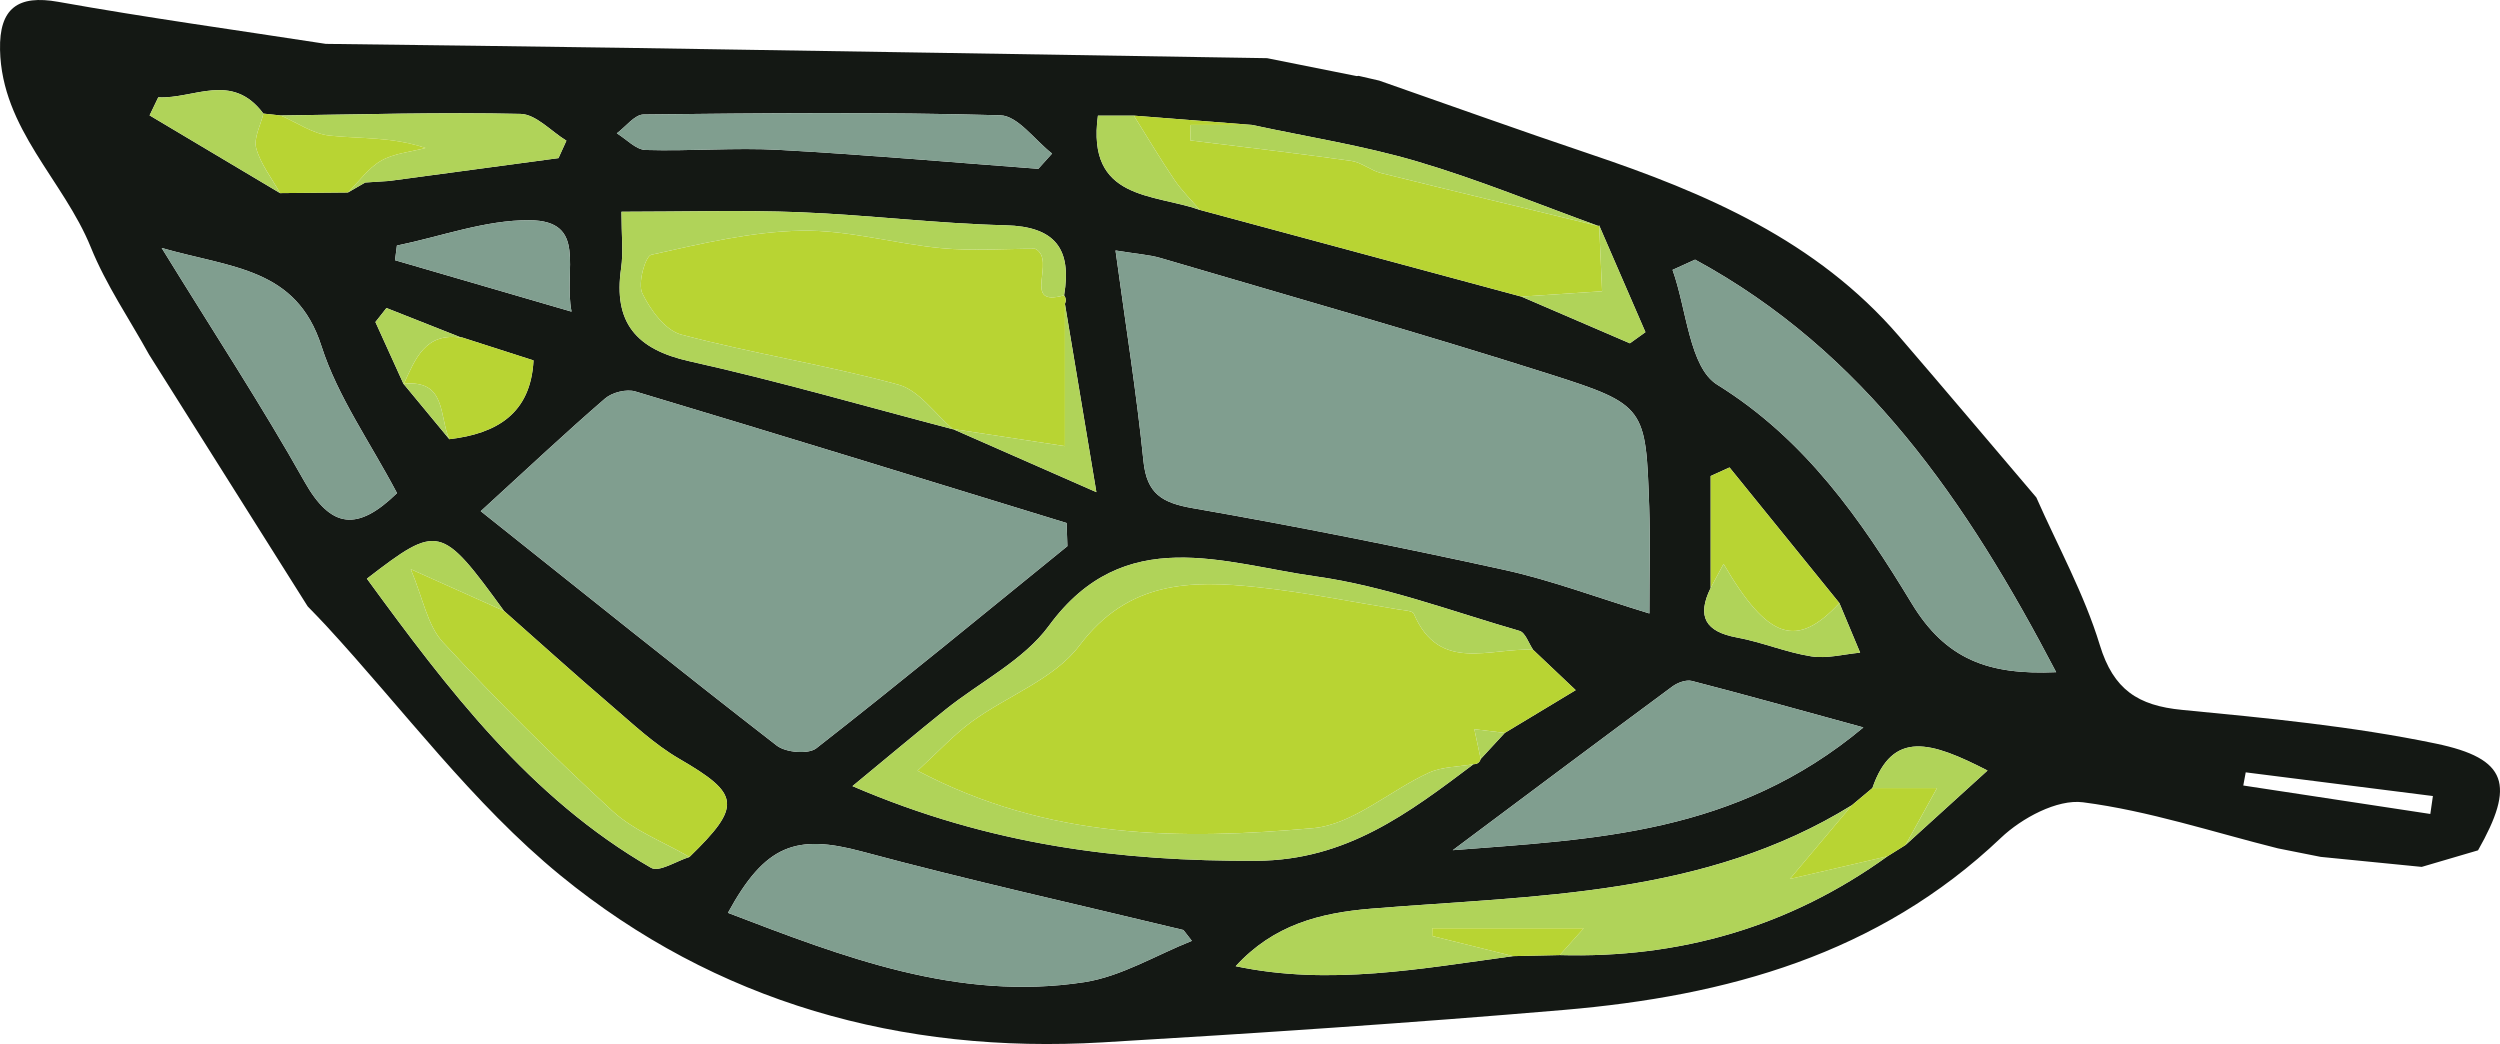 <?xml version="1.0" encoding="UTF-8"?>
<svg id="Layer_1" xmlns="http://www.w3.org/2000/svg" viewBox="0 0 223.041 93.145">
  <defs>
    <style>
      .cls-1 {
        fill: #141814;
      }

      .cls-2 {
        fill: #b0d359;
      }

      .cls-3 {
        fill: #b8d433;
      }

      .cls-4 {
        fill: #809e8f;
      }
    </style>
  </defs>
  <path class="cls-1" d="M27.448,54.095c-4.715-7.485-9.431-14.97-14.146-22.455-1.757-3.18-3.844-6.226-5.197-9.57C5.673,16.064.154,11.501.003,4.443-.077.726,1.608-.478,5.197.164c7.926,1.419,15.91,2.519,23.87,3.75,8.94.117,17.881.217,26.82.356,19.054.296,38.107.612,57.161.92,2.665.533,5.33,1.067,7.995,1.599-0-.001.17-.021.17-.021.611.141,1.222.282,1.833.422,6.267,2.189,12.515,4.436,18.807,6.553,10.337,3.479,20.215,7.715,27.561,16.242,4.113,4.775,8.175,9.594,12.26,14.394,1.93,4.376,4.279,8.624,5.663,13.166,1.215,3.988,3.414,5.409,7.34,5.788,7.574.73,15.197,1.459,22.63,3.004,6.457,1.342,7.076,3.701,3.774,9.527-1.675.492-3.35.985-5.025,1.477-3.005-.298-6.01-.596-9.015-.894-1.269-.253-2.539-.505-3.808-.758-5.789-1.447-11.518-3.352-17.396-4.112-2.299-.297-5.468,1.41-7.321,3.172-10.962,10.425-24.499,14.115-38.956,15.349-13.718,1.171-27.461,2.088-41.206,2.899-17.938,1.058-34.493-3.561-48.349-14.894-7.834-6.407-14.022-14.826-20.954-22.336-.524-.568-1.069-1.116-1.605-1.673ZM41.113,30.071l.083.064c-2.239-.885-4.478-1.77-6.718-2.655-.328.416-.656.833-.984,1.25.84,1.85,1.68,3.701,2.519,5.551,0,0-.008-.033-.008-.033,1.36,1.645,2.721,3.29,4.081,4.935,4.229-.499,7.264-2.275,7.513-7.028-2.163-.695-4.325-1.39-6.487-2.084ZM167.048,70.309c-.608.509-1.217,1.018-1.825,1.526-13.184,8.159-28.183,8.031-42.852,9.229-4.662.381-8.765,1.468-12.127,5.137,8.387,1.772,16.563.204,24.752-.899,1.386-.031,2.772-.062,4.159-.093,10.725.3,20.508-2.525,29.245-8.819.535-.334,1.07-.668,1.604-1.002,2.32-2.107,4.64-4.215,7.316-6.645-5.013-2.566-8.462-3.679-10.272,1.565ZM23.499,10.136c-2.804-3.765-6.221-1.281-9.378-1.456-.259.538-.518,1.075-.776,1.613,3.881,2.312,7.763,4.624,11.644,6.936,2.017-.019,4.035-.038,6.052-.057.514-.296,1.028-.593,1.542-.889.718-.048,1.436-.095,2.154-.143,5.029-.678,10.058-1.356,15.087-2.033.236-.519.472-1.038.708-1.556-1.363-.835-2.711-2.357-4.092-2.389-7.132-.164-14.272.055-21.409.14-.511-.056-1.021-.111-1.532-.167ZM164.104,53.804c-3.268-4.034-6.535-8.067-9.803-12.101-.561.255-1.121.51-1.682.764v9.986c-1.262,2.558-.46,3.904,2.342,4.421,2.242.414,4.396,1.333,6.643,1.685,1.398.219,2.897-.199,4.35-.331-.617-1.475-1.234-2.949-1.851-4.424ZM84.991,38.27c4.047,1.779,8.094,3.558,12.824,5.638-1.083-6.484-1.945-11.64-2.806-16.796.121-.269.096-.524-.074-.766.694-4.127-.779-6.14-5.235-6.248-6.115-.149-12.213-.921-18.329-1.164-5.203-.207-10.42-.043-15.927-.043,0,2.126.176,3.615-.032,5.048-.702,4.838,1.339,7.229,6.105,8.291,7.897,1.76,15.683,4.02,23.515,6.07l-.041-.031ZM44.962,54.503c-5.608-7.712-5.85-7.777-12.228-2.876,7.198,9.855,14.512,19.546,25.356,25.799.716.413,2.262-.614,3.422-.971,4.701-4.572,4.512-5.608-.909-8.756-2.23-1.295-4.164-3.13-6.142-4.824-3.206-2.745-6.337-5.577-9.5-8.372ZM111.693,11.144c-3.511-.276-7.022-.551-10.533-.827h-3.207c-1.036,7.566,4.952,6.941,9.085,8.407,9.565,2.579,19.13,5.159,28.695,7.738,3.227,1.389,6.453,2.778,9.68,4.167.463-.332.925-.663,1.387-.995-1.377-3.176-2.755-6.353-4.132-9.529l-.055.061c-5.377-1.943-10.681-4.137-16.155-5.753-4.823-1.425-9.837-2.204-14.767-3.269ZM132.102,67.712c.716-.775,1.433-1.551,2.149-2.326,2.05-1.236,4.1-2.472,6.327-3.815-1.754-1.661-2.774-2.627-3.794-3.593-.401-.584-.694-1.541-1.22-1.693-6.028-1.743-12.003-3.998-18.168-4.86-8.218-1.149-17.089-4.78-23.815,4.403-2.262,3.088-6.128,4.992-9.227,7.479-2.599,2.086-5.149,4.232-8.299,6.828,12.305,5.29,23.947,6.718,36.047,6.66,8.024-.039,13.577-4.268,19.363-8.618.329.005.541-.15.637-.464ZM95.229,48.724c-.023-.687-.046-1.375-.069-2.062-12.82-3.932-25.634-7.888-38.478-11.737-.785-.235-2.067.082-2.7.628-3.465,2.989-6.799,6.129-11.093,10.053,9.153,7.287,17.722,14.18,26.414,20.915.8.62,2.813.795,3.528.236,7.552-5.901,14.954-11.993,22.398-18.032ZM147.152,54.731c0-3.667.085-6.598-.016-9.523-.303-8.832-.291-9.094-8.832-11.811-11.518-3.664-23.155-6.954-34.751-10.374-1.002-.295-2.073-.356-4.032-.677.911,6.699,1.879,12.723,2.492,18.784.297,2.943,1.679,3.733,4.407,4.209,9.299,1.624,18.563,3.476,27.784,5.501,4.165.914,8.195,2.44,12.947,3.891ZM151.232,23.163c-.671.305-1.343.609-2.014.914,1.266,3.518,1.499,8.7,3.989,10.245,7.877,4.89,12.832,12.061,17.346,19.508,3.057,5.043,6.899,6.403,12.889,6.139-7.97-15.258-17.14-28.627-32.21-36.806ZM106.334,83.94c-.251-.322-.502-.645-.754-.967-9.566-2.312-19.181-4.446-28.682-7.003-5.871-1.58-8.63-.624-11.954,5.47,10.273,3.933,20.531,7.914,31.785,6.186,3.312-.508,6.409-2.418,9.604-3.686ZM129.613,75.85c12.623-.99,25.213-1.407,36.631-10.952-5.902-1.616-10.587-2.929-15.297-4.145-.513-.132-1.283.152-1.747.495-6.44,4.761-12.848,9.566-19.587,14.602ZM35.419,43.995c-2.4-4.553-5.288-8.6-6.737-13.11-2.246-6.992-7.966-6.957-14.258-8.762,4.66,7.566,8.932,14.067,12.734,20.833,2.383,4.239,4.759,4.446,8.262,1.04ZM92.634,15.062c.409-.454.818-.908,1.227-1.363-1.538-1.191-3.049-3.368-4.619-3.413-10.601-.302-21.215-.19-31.824-.072-.802.009-1.592,1.095-2.388,1.68.855.519,1.697,1.459,2.567,1.486,3.965.122,7.95-.225,11.906-.008,7.718.423,15.421,1.111,23.131,1.689ZM35.41,21.91c-.056.435-.112.87-.168,1.305,5.007,1.459,10.014,2.917,15.749,4.588-.732-3.711,1.474-8.117-3.754-8.156-3.937-.029-7.885,1.453-11.827,2.262ZM200.355,68.906l-.217,1.174c5.562.846,11.125,1.693,16.687,2.539.076-.533.153-1.067.23-1.6-5.566-.704-11.133-1.409-16.699-2.113Z"/>
  <path class="cls-4" d="M95.229,48.724c-7.444,6.039-14.846,12.131-22.398,18.032-.715.559-2.727.385-3.528-.236-8.691-6.735-17.261-13.627-26.414-20.915,4.293-3.924,7.628-7.064,11.093-10.053.632-.545,1.915-.863,2.7-.628,12.845,3.85,25.658,7.806,38.478,11.737.023.687.046,1.375.069,2.062Z"/>
  <path class="cls-4" d="M147.152,54.731c-4.753-1.45-8.783-2.976-12.947-3.891-9.22-2.025-18.485-3.877-27.784-5.501-2.728-.476-4.109-1.266-4.407-4.209-.613-6.061-1.581-12.085-2.492-18.784,1.959.32,3.03.381,4.032.677,11.595,3.419,23.233,6.71,34.751,10.374,8.541,2.717,8.529,2.979,8.832,11.811.1,2.925.016,5.856.016,9.523Z"/>
  <path class="cls-3" d="M136.784,57.978c1.02.966,2.04,1.932,3.794,3.593-2.227,1.343-4.277,2.579-6.327,3.815-.905-.11-1.811-.219-2.716-.328.189.885.378,1.77.567,2.655-.096.315-.309.469-.637.464-1.339.238-2.798.217-3.995.765-3.49,1.599-6.768,4.625-10.322,4.943-11.727,1.049-23.527,1.065-35.288-5.126,1.869-1.709,3.245-3.22,4.865-4.396,3.179-2.308,7.34-3.794,9.572-6.764,4.351-5.787,9.931-5.854,15.947-5.208,4.195.451,8.348,1.298,12.518,1.982.481.079,1.257.109,1.375.385,2.282,5.35,6.856,2.984,10.647,3.221Z"/>
  <path class="cls-3" d="M94.935,26.346c.17.241.194.497.074.768 0,4.2 0,8.399 0,12.689-3.841-.588-6.929-1.06-10.018-1.533,0,0,.041.031.041.031-1.615-1.371-3.029-3.475-4.881-3.981-6.388-1.748-12.971-2.772-19.375-4.469-1.423-.377-2.761-2.208-3.475-3.689-.418-.868.264-3.313.81-3.434,4.406-.98,8.889-2.061,13.366-2.147,4.165-.08,8.339,1.166,12.534,1.562,2.757.261,5.559.049,8.341.049,1.977,1.009-1.319,5.277,2.582,4.154Z"/>
  <path class="cls-4" d="M151.232,23.163c15.07,8.179,24.239,21.548,32.21,36.806-5.989.264-9.832-1.096-12.889-6.139-4.515-7.447-9.47-14.618-17.346-19.508-2.49-1.546-2.723-6.728-3.989-10.245.671-.305,1.343-.609,2.014-.914Z"/>
  <path class="cls-4" d="M106.334,83.94c-3.196,1.268-6.292,3.177-9.604,3.686-11.254,1.727-21.512-2.254-31.785-6.186,3.324-6.094,6.083-7.05,11.954-5.47,9.501,2.557,19.115,4.691,28.682,7.003.251.322.502.645.754.967Z"/>
  <path class="cls-2" d="M136.784,57.978c-3.791-.237-8.365,2.129-10.647-3.221-.117-.276-.894-.306-1.375-.385-4.17-.683-8.323-1.531-12.518-1.982-6.016-.646-11.597-.579-15.947,5.208-2.233,2.97-6.393,4.456-9.572,6.764-1.62,1.176-2.996,2.687-4.865,4.396,11.761,6.191,23.561,6.175,35.288,5.126,3.553-.318,6.832-3.344,10.322-4.943,1.198-.549,2.656-.527,3.995-.765-5.786,4.351-11.339,8.58-19.363,8.619-12.1.059-23.742-1.37-36.047-6.66,3.151-2.597,5.701-4.743,8.299-6.828,3.099-2.487,6.965-4.391,9.227-7.479,6.726-9.183,15.596-5.552,23.815-4.403,6.165.862,12.14,3.117,18.168,4.86.526.152.819,1.11,1.22,1.693Z"/>
  <path class="cls-3" d="M135.733,26.462c-9.565-2.579-19.13-5.159-28.696-7.739-.761-.889-1.611-1.716-2.261-2.678-1.264-1.869-2.417-3.813-3.616-5.727,3.511.276,7.022.551,10.537.827-1.819.001-3.643.001-5.466.001-.013.46-.027.92-.04,1.381,4.788.597,9.582,1.152,14.359,1.826.922.13,1.744.859,2.668,1.089,6.457,1.608,12.929,3.157,19.396,4.724,0,0,.055-.061.057-.06.093,2.063.184,4.126.261,5.879-2.748.182-4.973.33-7.199.477Z"/>
  <path class="cls-2" d="M168.399,76.391c-8.737,6.294-18.52,9.119-29.246,8.819.844-.944,1.688-1.888,2.14-2.393h-13.507c-.003.23-.007.461-.01.691,2.406.598,4.813,1.197,7.219,1.795-8.189,1.103-16.365,2.671-24.752.899,3.362-3.669,7.465-4.756,12.127-5.137,14.669-1.198,29.668-1.07,42.849-9.224-1.621,1.927-3.239,3.85-5.535,6.579,3.377-.786,6.046-1.407,8.715-2.029Z"/>
  <path class="cls-4" d="M129.613,75.85c6.739-5.036,13.146-9.841,19.587-14.602.464-.343,1.234-.627,1.747-.495,4.71,1.215,9.395,2.529,15.297,4.145-11.418,9.545-24.008,9.963-36.631,10.952Z"/>
  <path class="cls-3" d="M44.962,54.503c3.163,2.795,6.294,5.627,9.5,8.372,1.978,1.694,3.912,3.529,6.142,4.824,5.421,3.148,5.61,4.184.907,8.757-2.313-1.345-4.952-2.335-6.874-4.105-5.229-4.815-10.288-9.835-15.117-15.049-1.394-1.505-1.784-3.942-2.876-6.522,3.674,1.644,5.996,2.684,8.318,3.723Z"/>
  <path class="cls-2" d="M94.935,26.346c-3.901,1.123-.605-3.144-2.582-4.154-2.782,0-5.584.211-8.341-.049-4.195-.396-8.37-1.642-12.534-1.562-4.478.086-8.96,1.167-13.366,2.147-.546.121-1.229,2.566-.81,3.434.714,1.481,2.053,3.312,3.475,3.689,6.404,1.697,12.988,2.721,19.375,4.469,1.851.506,3.266,2.61,4.881,3.981-7.832-2.05-15.618-4.31-23.515-6.07-4.766-1.062-6.807-3.453-6.105-8.291.208-1.433.032-2.922.032-5.048,5.507,0,10.725-.164,15.927.043,6.116.243,12.214,1.015,18.329,1.164,4.456.109,5.928,2.122,5.235,6.248Z"/>
  <path class="cls-4" d="M35.419,43.995c-3.503,3.406-5.879,3.2-8.262-1.04-3.802-6.765-8.074-13.267-12.734-20.833,6.293,1.805,12.013,1.77,14.258,8.762,1.449,4.51,4.337,8.558,6.737,13.11Z"/>
  <path class="cls-4" d="M92.634,15.062c-7.71-.578-15.413-1.266-23.131-1.689-3.956-.217-7.941.131-11.906.008-.87-.027-1.712-.967-2.567-1.486.796-.585,1.586-1.671,2.388-1.68,10.608-.117,21.223-.23,31.824.072,1.571.045,3.081,2.222,4.619,3.413-.409.454-.818.908-1.227,1.363Z"/>
  <path class="cls-2" d="M44.962,54.503c-2.322-1.039-4.644-2.079-8.318-3.723,1.092,2.58,1.481,5.017,2.876,6.522,4.83,5.214,9.888,10.235,15.117,15.049,1.922,1.77,4.561,2.76,6.874,4.105-1.158.356-2.704,1.382-3.421.969-10.844-6.253-18.158-15.944-25.356-25.799,6.378-4.901,6.62-4.836,12.228,2.876Z"/>
  <path class="cls-2" d="M32.583,16.284c-.514.296-1.028.593-1.542.889.975-.968,1.813-2.178,2.965-2.837,1.157-.663,2.627-.778,3.959-1.133-3.036-1.02-5.824-.81-8.559-1.104-1.505-.161-2.92-1.169-4.375-1.795,7.137-.085,14.277-.304,21.409-.14,1.381.032,2.729,1.554,4.092,2.389-.236.519-.472,1.038-.708,1.556-5.029.678-10.058,1.356-15.083,2.033-.717.048-1.437.095-2.158.143Z"/>
  <path class="cls-3" d="M152.619,52.454v-9.986c.561-.255,1.121-.51,1.682-.764,3.268,4.034,6.535,8.067,9.804,12.102-3.81,4.083-6.367,3.288-10.335-3.496-.45.837-.8,1.49-1.151,2.143Z"/>
  <path class="cls-4" d="M35.41,21.91c3.943-.809,7.891-2.292,11.827-2.262,5.227.039,3.022,4.445,3.754,8.156-5.736-1.671-10.742-3.13-15.749-4.588.056-.435.112-.87.168-1.305Z"/>
  <path class="cls-2" d="M142.614,20.166c-6.467-1.568-12.939-3.117-19.396-4.724-.924-.23-1.747-.959-2.668-1.089-4.777-.675-9.571-1.23-14.359-1.826.013-.46.027-.92.04-1.381,1.824,0,3.647,0,5.466-.001,4.925,1.064,9.939,1.844,14.762,3.268,5.474,1.617,10.777,3.811,16.155,5.753Z"/>
  <path class="cls-3" d="M47.6,32.155c-.249,4.753-3.285,6.529-7.513,7.028-.916-2.013-.228-5.351-4.081-4.935,0,0,.008.033.008.033,1.031-2.252,1.926-4.674,5.182-4.146,0,0-.083-.064-.082-.064,2.163.695,4.325,1.389,6.487,2.084Z"/>
  <path class="cls-3" d="M25.031,10.303c1.455.626,2.87,1.634,4.375,1.795,2.735.293,5.523.083,8.559,1.104-1.333.355-2.803.471-3.959,1.133-1.152.66-1.989,1.869-2.965,2.837-2.017.019-4.035.038-6.051.057-.74-1.324-1.736-2.578-2.13-3.999-.25-.903.395-2.055.639-3.095.511.056,1.021.111,1.532.167Z"/>
  <path class="cls-3" d="M168.399,76.391c-2.669.621-5.338,1.243-8.715,2.029,2.296-2.729,3.914-4.651,5.535-6.579.612-.514,1.22-1.022,1.829-1.532,1.83-.001,3.659-.001,5.762-.001-1.123,2.034-1.965,3.558-2.807,5.081-.535.334-1.07.668-1.604,1.002Z"/>
  <path class="cls-2" d="M23.499,10.136c-.244,1.04-.889,2.191-.639,3.095.393,1.421,1.389,2.675,2.13,3.999-3.882-2.312-7.763-4.624-11.645-6.936.259-.538.518-1.075.776-1.613,3.156.175,6.574-2.309,9.378,1.456Z"/>
  <path class="cls-2" d="M152.619,52.454c.351-.653.701-1.306,1.151-2.143,3.969,6.784,6.526,7.579,10.335,3.496.616,1.473,1.233,2.947,1.85,4.422-1.454.132-2.952.55-4.35.331-2.247-.352-4.401-1.271-6.643-1.685-2.802-.517-3.605-1.863-2.342-4.421Z"/>
  <path class="cls-2" d="M84.991,38.27c3.089.473,6.178.945,10.018,1.533,0-4.29,0-8.489-0-12.689.861,5.154,1.723,10.31,2.806,16.794-4.73-2.079-8.777-3.859-12.824-5.638Z"/>
  <path class="cls-2" d="M170.004,75.389c.842-1.524,1.683-3.047,2.807-5.081-2.103,0-3.932,0-5.762.001,1.809-5.244,5.259-4.13,10.271-1.565-2.676,2.431-4.996,4.538-7.316,6.645Z"/>
  <path class="cls-2" d="M135.733,26.462c2.225-.147,4.451-.295,7.199-.477-.077-1.753-.168-3.816-.261-5.879,1.375,3.176,2.752,6.352,4.129,9.528-.463.332-.925.663-1.387.995-3.227-1.389-6.453-2.778-9.68-4.167Z"/>
  <path class="cls-2" d="M101.16,10.317c1.199,1.913,2.352,3.858,3.616,5.727.651.962,1.501,1.789,2.261,2.678-4.131-1.464-10.12-.839-9.084-8.405h3.207Z"/>
  <path class="cls-3" d="M134.996,85.303c-2.406-.598-4.813-1.197-7.219-1.795.003-.23.007-.461.01-.691h13.507c-.451.504-1.296,1.448-2.14,2.393-1.385.031-2.771.062-4.157.093Z"/>
  <path class="cls-2" d="M41.195,30.135c-3.256-.529-4.151,1.893-5.182,4.146-.84-1.85-1.68-3.701-2.519-5.551.328-.417.656-.833.984-1.25,2.239.885,4.478,1.77,6.718,2.655Z"/>
  <path class="cls-2" d="M47.6,32.155c-2.162-.695-4.324-1.389-6.487-2.084,2.162.694,4.324,1.389,6.487,2.084Z"/>
  <path class="cls-2" d="M36.006,34.248c3.853-.416,3.165,2.923,4.081,4.935-1.36-1.645-2.721-3.29-4.081-4.935Z"/>
  <path class="cls-2" d="M132.102,67.712c-.189-.885-.378-1.77-.567-2.655.905.109,1.811.219,2.716.328-.717.776-1.433,1.551-2.15,2.327Z"/>
  <path class="cls-3" d="M32.583,16.284c.72-.048,1.441-.096,2.158-.143-.722.048-1.44.096-2.158.143Z"/>
</svg>